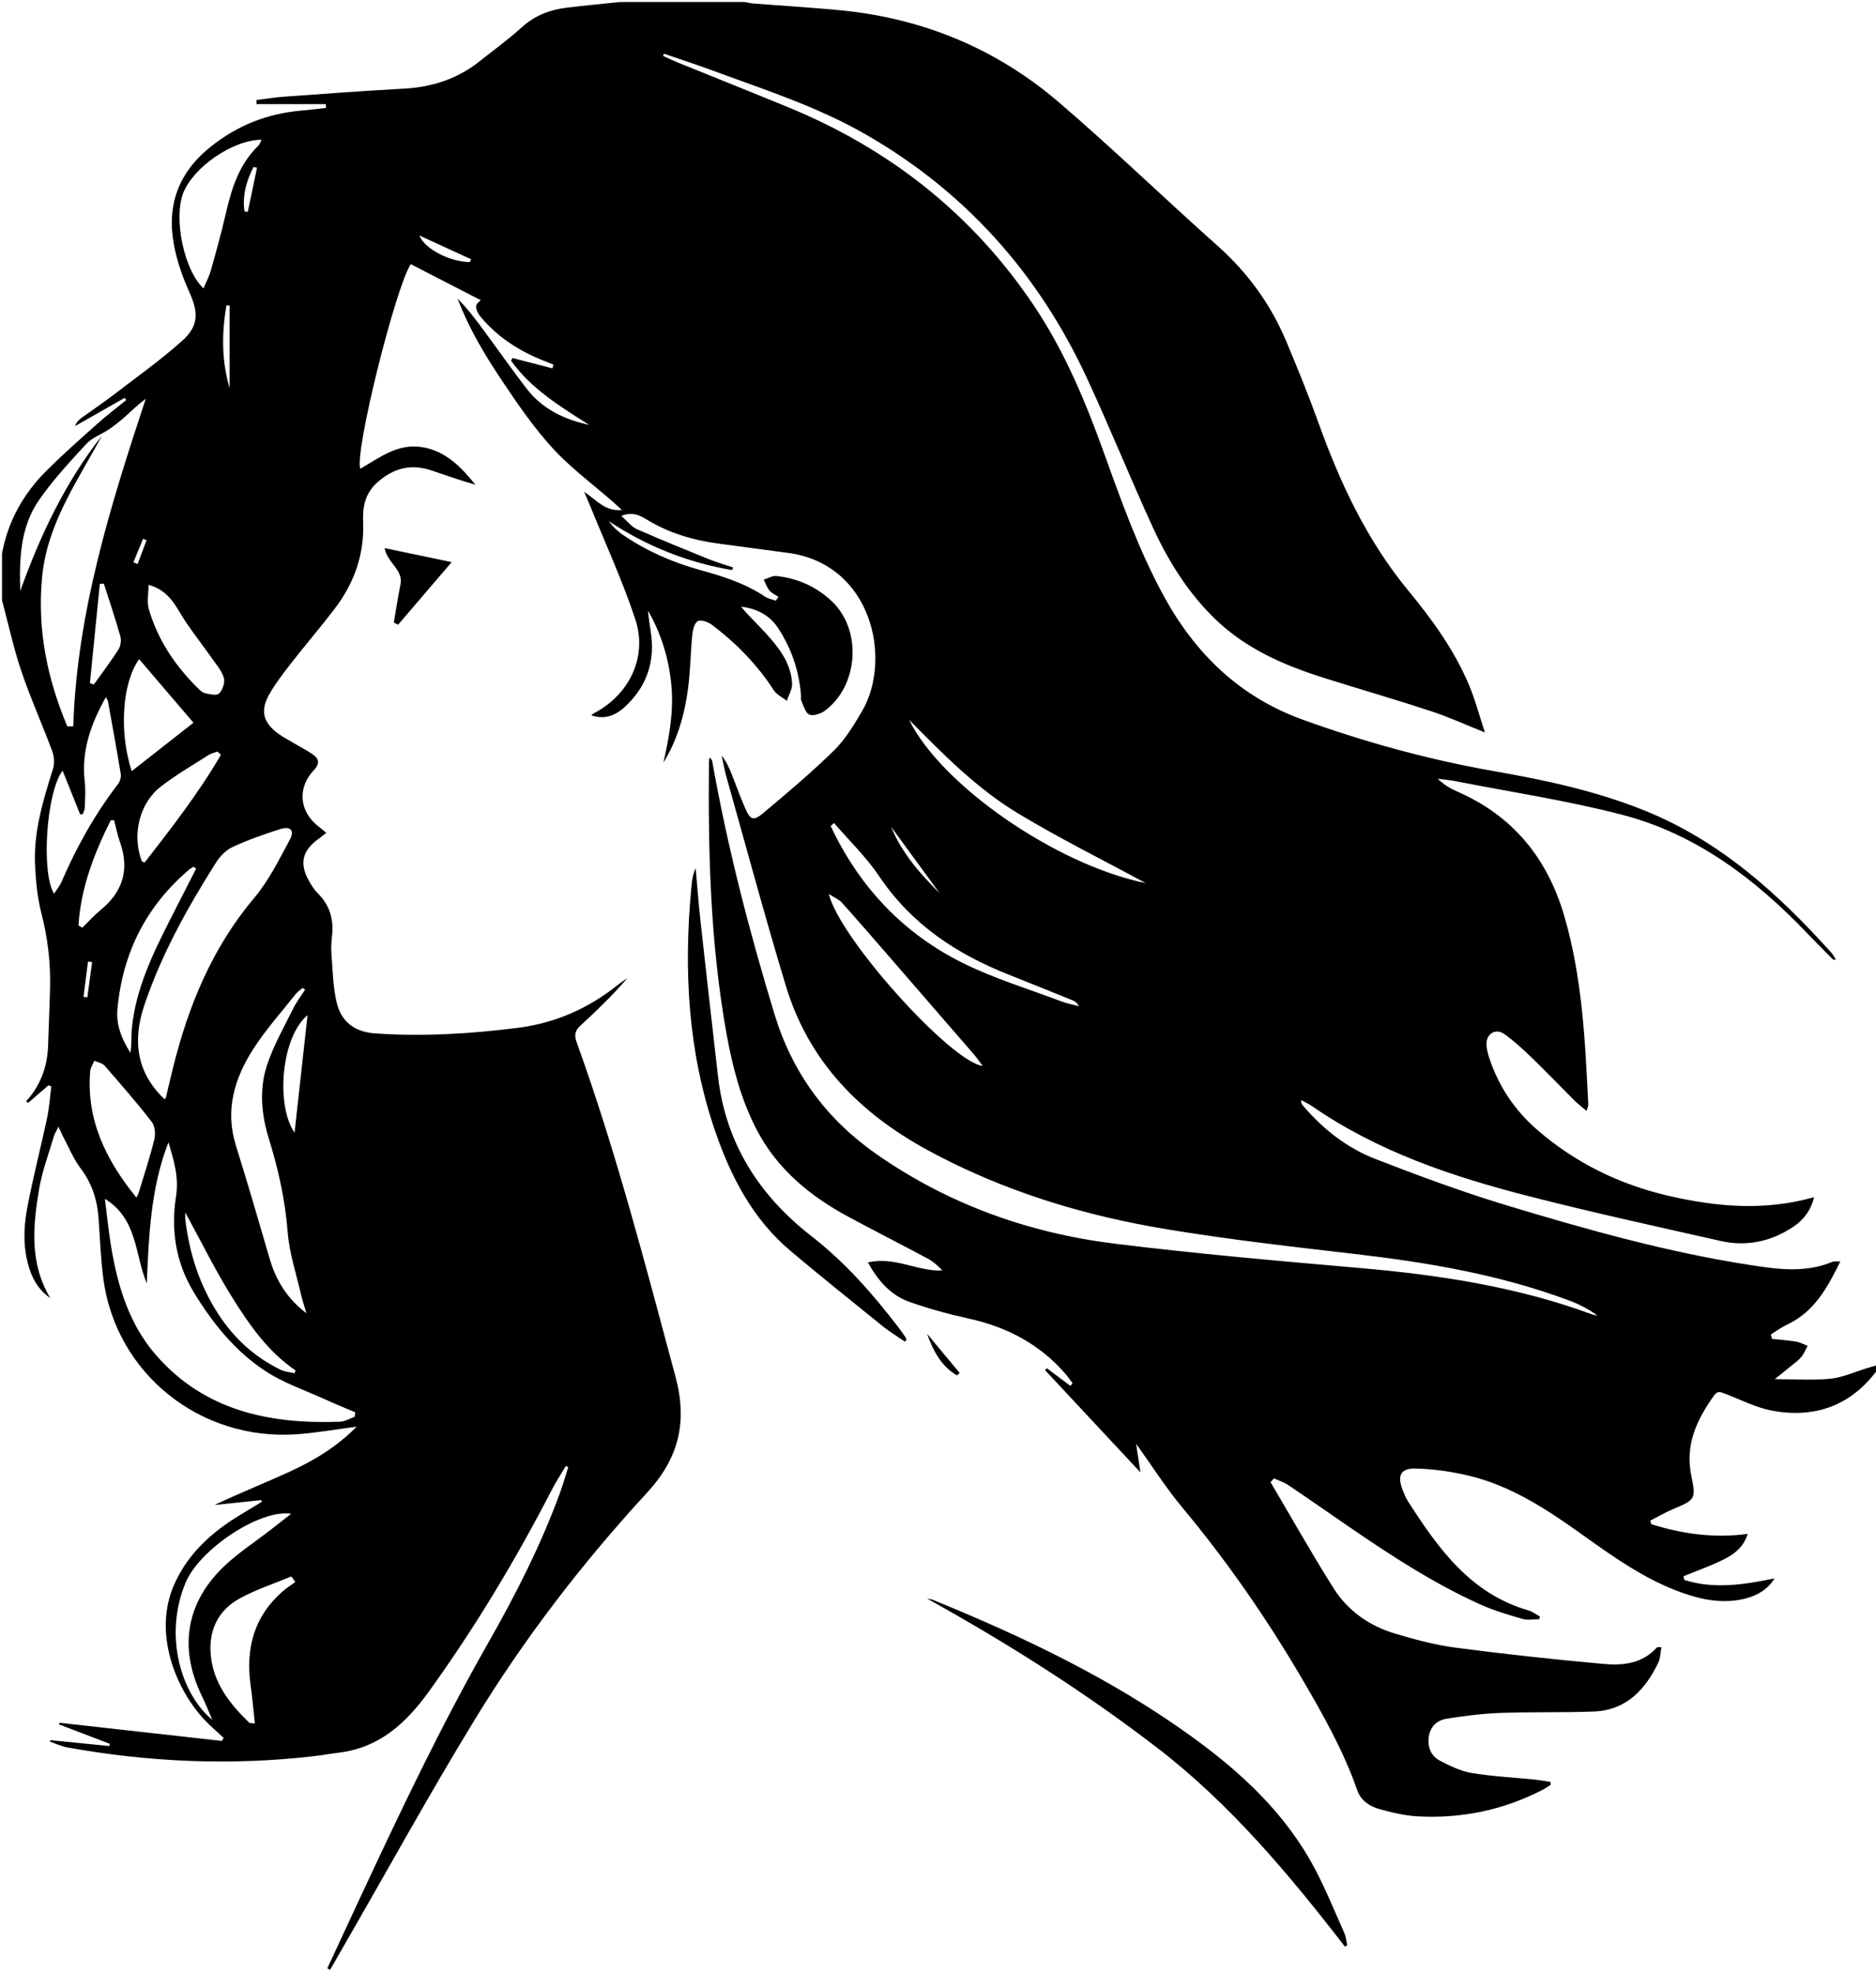 <?xml version="1.0" encoding="UTF-8"?><svg id="Layer_1" xmlns="http://www.w3.org/2000/svg" viewBox="0 0 932 980"><path d="m1,298v-23c2.97-16.27,10.79-30,22.41-41.51,8.04-7.96,16.53-15.47,24.97-23,4.6-4.1,9.53-7.84,14.32-11.74-.25-.37-.5-.75-.75-1.12-8.23,4.68-16.45,9.37-24.68,14.05.68-1.94,1.91-3.14,3.29-4.14,5.26-3.82,10.67-7.42,15.82-11.37,11.47-8.8,23.32-17.21,34.07-26.83,8.42-7.53,8.17-14.17,3.55-24.39-3.25-7.2-5.93-14.86-7.45-22.59-3.93-19.97,1.8-36.46,18.2-49.53,13.29-10.59,28.02-16.38,44.71-17.87,4.17-.37,8.32-.88,12.49-1.33-.02-.64-.05-1.28-.07-1.92h-34.46c0-.67-.02-1.35-.03-2.02,4.55-.56,9.09-1.32,13.65-1.65,19.94-1.43,39.87-2.93,59.83-4.02,13.91-.76,26.43-4.88,37.38-13.56,7.04-5.59,14.35-10.9,21-16.92,6.51-5.9,14.05-8.76,22.49-9.76,8.74-1.04,17.5-1.86,26.26-2.78,20.67,0,41.33,0,62,0,1.46.26,2.91.64,4.39.75,14.28,1.12,28.59,1.96,42.85,3.32,41.01,3.92,77.64,19.02,108.82,45.75,26.93,23.09,52.46,47.8,78.95,71.4,14.86,13.24,26.18,28.83,33.87,47.04,5.7,13.5,11.21,27.1,16.17,40.88,10.79,29.96,24.09,58.4,44.59,83.24,11.75,14.24,22.69,29.3,29.99,46.47,3.19,7.5,5.25,15.47,8.07,23.99-9.75-3.89-18.1-7.73-26.77-10.57-17.56-5.76-35.32-10.9-52.95-16.45-20.02-6.3-39.05-14.51-54.43-29.45-13.35-12.97-23.06-28.52-30.74-45.23-11.33-24.66-21.47-49.88-32.9-74.49-24.13-51.96-60.67-92.88-110.62-121.33-24-13.67-50.29-22.04-76.05-31.57-7.74-2.86-15.61-5.39-23.42-8.08-.14.37-.29.75-.43,1.12,2.5,1.11,4.97,2.3,7.51,3.33,18.21,7.39,36.46,14.67,54.64,22.14,50.52,20.76,91.65,53.16,122.19,98.68,15.44,23.02,25.89,48.42,35.19,74.33,8.5,23.68,17.02,47.33,29.09,69.53,15.71,28.87,37.85,50.39,69.23,61.72,30.94,11.16,62.53,19.85,94.93,25.53,25.47,4.46,50.67,9.83,74.77,19.55,37.5,15.1,66.49,41.3,93,70.8.8.89,1.32,2.03,2.11,3.26-.81,0-1.24.13-1.39-.02-4.23-4.25-8.48-8.47-12.62-12.81-25.95-27.21-55.41-49.53-92.23-59.11-27.19-7.07-55.13-11.26-82.75-16.68-2.89-.57-5.86-.79-8.79-1.17,3.08,2.94,6.36,4.88,9.83,6.39,27.54,12.02,44.63,33.14,52.96,61.51,8.99,30.63,10.46,62.31,12,93.93.04.83-.46,1.69-.88,3.15-2.35-2.01-4.32-3.51-6.06-5.24-7.08-7.05-13.99-14.29-21.17-21.23-4.3-4.15-8.73-8.26-13.58-11.71-4.41-3.13-9.16-.07-8.89,5.38.11,2.13.66,4.29,1.33,6.33,4.63,14.09,12.55,26.02,23.76,35.76,18.88,16.43,40.84,27.16,64.96,32.79,23.84,5.57,48.07,7.77,72.72.76-1.49,6.23-4.94,11.09-10.19,14.61-11.05,7.43-23.27,10.08-36.23,7.15-32.15-7.25-64.37-14.28-96.28-22.49-37.7-9.69-74.44-22.11-106.89-44.59-1.64-1.14-3.52-1.94-5.28-2.9-.04,1.49.42,2.14.94,2.75,9.9,11.62,21.77,20.97,35.89,26.46,21.85,8.5,43.92,16.64,66.36,23.4,39.38,11.88,79.03,23,119.79,29.3,13.66,2.11,27.45,4.09,40.9-1.54.94-.39,2.14-.16,4.03-.26-6.44,13.19-13.02,25.14-26.52,31.45-2.81,1.31-5.33,3.22-7.99,4.85.18.74.36,1.48.53,2.22,3.98.42,7.99.68,11.94,1.34,1.99.33,3.86,1.37,5.78,2.09-1,1.83-1.76,3.86-3.05,5.45-1.35,1.66-3.17,2.93-4.84,4.31-2.47,2.05-4.99,4.04-8.44,6.81,10.24,0,19.1.67,27.79-.23,6.09-.63,11.95-3.39,17.92-5.2,1.87-.57,3.75-1.1,5.62-1.66v2c-13.09,18.12-31.05,24.69-52.55,20.75-8.04-1.47-15.63-5.46-23.39-8.39-2.08-.79-3.73-1.73-5.54.82-8.52,12-14.53,24.36-11.29,39.96,2.46,11.86,1.69,11.93-9.3,16.6-3.81,1.62-7.4,3.74-11.09,5.63.16.59.32,1.18.48,1.76,15.45,4.83,31.24,7.11,47.93,4.82-2.41,7.57-7.99,10.91-13.9,13.66-5.89,2.74-12.02,4.95-18.04,7.4l.43,1.81c14.58,4.67,29.34,2.43,44.84-.75-3.23,5.15-8.14,8.4-14.47,10-10.78,2.72-21.17.76-31.38-2.85-18.63-6.6-34.44-18-50.33-29.34-17.13-12.23-34.76-23.8-55.57-28.8-8.66-2.08-17.68-3.37-26.58-3.6-7.45-.2-9.22,3.57-6.48,10.58.79,2.01,1.62,4.06,2.78,5.86,15.01,23.37,30.97,45.71,59.66,54.02,2.05.59,3.86,2.02,5.79,3.05-.12.45-.24.9-.36,1.35-2.74,0-5.65.61-8.18-.12-7.02-2.03-14.11-4.09-20.75-7.07-23.19-10.41-44.42-24.24-65.33-38.57-10.17-6.97-20.26-14.05-30.49-20.93-2.11-1.42-4.66-2.18-7.01-3.25-.57.62-1.14,1.24-1.7,1.86,10.39,17.59,20.4,35.42,31.31,52.69,7.16,11.33,17.95,18.84,30.83,22.62,9.72,2.86,19.62,5.58,29.63,6.89,24.59,3.21,49.26,5.91,73.96,8.12,9.48.85,19.12-.25,26.21-8.23.22-.25.92-.07,2.23-.13-.52,2.77-.47,5.53-1.55,7.74-6.53,13.5-15.98,23.63-32.07,24.24-15.48.58-30.99.13-46.47.7-8.94.33-17.88,1.47-26.72,2.89-4.68.75-8.08,3.91-8.77,9.07-.69,5.17,1.21,9.51,5.69,11.84,4.96,2.57,10.26,5.14,15.69,6.04,10.32,1.71,20.84,2.21,31.27,3.27,2.64.27,5.25.77,7.87,1.17.02.48.04.96.06,1.44-1.37.85-2.69,1.79-4.12,2.53-19.41,10-40.11,14.29-61.82,13.13-6.41-.34-12.84-1.86-19.05-3.58-4.87-1.35-9.3-4.22-11.09-9.34-6.84-19.64-17.01-37.61-27.45-55.44-17.54-29.96-37.25-58.39-59.5-85.1-8.25-9.91-15.21-20.9-22.93-31.64.72,4.76,1.42,9.4,2.14,14.21-16.09-17.24-31.73-34-47.37-50.76.29-.32.59-.64.88-.96,3.91,2.93,7.83,5.86,11.74,8.79.34-.46.68-.92,1.03-1.38-1.19-1.56-2.3-3.2-3.58-4.68-12.84-14.78-29.16-23.29-48.16-27.44-9.9-2.16-19.74-4.89-29.29-8.25-9.25-3.26-15.47-10.34-20.64-19.58,13.35-3.17,24.68,4.59,36.98,3.96-2.29-2.45-4.67-4.51-7.38-5.95-13.07-6.99-26.29-13.69-39.34-20.73-19.12-10.32-35.4-23.69-45.62-43.44-7.75-14.98-11.92-31.06-14.88-47.51-8.03-44.66-9.18-89.77-8.72-134.98,0-.72.17-1.44.26-2.16.96.65,1.28,1.34,1.41,2.07,7.56,42.54,18.34,84.27,30.94,125.58,8.86,29.05,25.83,52.03,50.55,69.3,35.7,24.96,75.69,39.26,118.61,44.55,40.33,4.98,80.84,8.52,121.33,12.04,39.49,3.43,78.4,9.29,115.77,23.12.8.3,1.68.36,2.53.53-4.42-3.25-9.13-5.65-14.06-7.49-34.27-12.8-69.99-18.87-106.17-23.07-31.1-3.6-62.25-7.14-93.14-12.21-41.8-6.85-82-19.06-119.49-39.46-33.76-18.38-58.97-44.08-70.29-81.4-10.44-34.42-19.76-69.18-29.52-103.8-.99-3.52-1.63-7.14-2.44-10.72,2.37,2.88,3.74,6.04,5.01,9.23,2.22,5.57,4.23,11.23,6.62,16.72,2.62,6.04,4.12,6.71,9.1,2.54,11.98-10.04,23.97-20.14,35.12-31.07,5.6-5.49,9.83-12.57,13.86-19.41,15.25-25.89,4.98-73.45-37.08-78.77-11.07-1.4-22.12-3.01-33.18-4.43-12.86-1.65-25.09-5.09-36.3-11.87-3.38-2.04-7.02-4.32-13.01-2.04,3.15,2.75,5.09,5.41,7.69,6.57,11.85,5.23,23.86,10.1,35.87,14.96,3.91,1.58,7.99,2.74,12,4.09-.16.43-.32.86-.49,1.3-22.1-3.72-42.49-11.87-61.36-24.34,2.08,2.7,4.4,4.99,7.04,6.8,11.79,8.09,24.72,13.71,38.47,17.52,11.26,3.12,22.37,6.6,32.21,13.22,1.55,1.04,3.57,1.37,5.38,2.02.43-.64.86-1.29,1.3-1.93-1.51-1.01-3.32-1.77-4.44-3.1-1.28-1.54-1.94-3.59-2.88-5.42,2.09-.65,4.26-2.03,6.26-1.82,10.58,1.11,19.96,5.32,27.67,12.65,15.04,14.32,13.16,42.09-3.73,54.39-2.02,1.47-5.65,2.63-7.59,1.78-1.95-.86-2.8-4.36-3.93-6.81-.39-.84-.1-1.98-.18-2.97-.99-12.03-4.77-23.15-11.39-33.2-4.27-6.49-10.7-9.68-18.35-10.61,3.7,4.62,7.98,8.5,11.85,12.75,6.66,7.33,12.98,15.05,13.47,25.52.13,2.78-1.68,5.66-2.6,8.49-2.19-1.71-5.05-3-6.47-5.21-8.25-12.77-18.69-23.41-30.73-32.52-1.88-1.42-5.4-2.67-7.05-1.82-1.66.85-2.48,4.36-2.73,6.79-.87,8.78-.93,17.65-2.07,26.38-1.71,13.08-5.25,25.69-12.28,37.12,2.89-12.69,5.18-25.4,3.96-38.48-1.23-13.19-5.03-25.57-11.62-37.09.34,4.33,1.19,8.55,1.67,12.81,1.6,14.1-3.09,25.94-13.54,35.39-5.25,4.74-10.82,5.79-16.31,3.81.41-.33.74-.69,1.15-.9,17.68-9.12,26.95-27.98,20.73-46.76-6.32-19.07-14.78-37.43-22.32-56.09-.99-2.44-2.08-4.84-3.13-7.26,6.11,4,10.51,9.98,18.77,9.02-10.84-10.2-23.18-18.75-33.24-29.44-10.3-10.95-18.89-23.66-27.27-36.23-8.23-12.34-15.77-25.21-21.08-39.28,4.85,4.89,8.93,10.26,12.93,15.69,7.12,9.65,14,19.48,21.32,28.98,7.81,10.13,18.69,15.35,31.07,18.02-14.29-9.08-28.77-17.86-38.76-31.85l.74-1.34c6.6,1.71,13.2,3.41,19.79,5.12.18-.62.35-1.23.53-1.85-1.77-.71-3.55-1.42-5.32-2.13-11.95-4.78-22.49-11.6-30.8-21.54-1.22-1.46-2.42-3.56-2.34-5.3.07-1.4,2.09-2.72,2.35-3.03-11.41-5.88-23.13-11.91-34.81-17.92-7.72,12.1-27.95,93.24-25.07,101.66,9.62-5.53,18.7-12.78,30.79-10.75,11.77,1.98,19.36,9.9,26.41,18.68-7.38-2.11-14.55-4.64-21.75-7.08-10.07-3.41-18.72-1.32-26.82,5.78-6.31,5.53-7.52,12.34-7.21,19.83.67,16.24-4.55,30.52-14.25,43.23-6.97,9.13-14.48,17.85-21.54,26.91-3.88,4.98-7.77,10.05-10.88,15.52-4.58,8.07-2.96,14.06,4.56,19.48,2.55,1.84,5.38,3.31,8.1,4.92,3,1.79,6.13,3.39,9.01,5.35,3.34,2.27,3.37,4.84.52,7.85-8.37,8.84-7.26,20.68,2.46,28.07,1.16.88,2.26,1.85,3.71,3.06-1.57,1.23-2.83,2.27-4.15,3.23-7.74,5.65-9.23,11.91-4.61,20.35,1.27,2.32,2.74,4.66,4.6,6.51,5.79,5.72,7.83,12.56,7.08,20.49-.28,2.98-.62,6.01-.39,8.98.65,8.26.74,16.7,2.63,24.69,2.23,9.42,8.73,14.64,19.04,15.36,23.73,1.66,47.26.23,70.8-2.73,18.93-2.38,35.5-9.78,50.24-21.66,1.38-1.11,2.91-2.02,4.36-3.03-7.21,8.3-14.98,15.94-23.02,23.27-2.82,2.57-3.6,4.64-2.21,8.49,19.64,54.43,34.12,110.39,49.13,166.21,6.06,22.56,1.62,40.53-14.18,57.67-32.13,34.85-61,72.45-85.7,112.92-22.29,36.53-42.94,74.05-64.32,111.14-2.48,4.3-4.93,8.61-7.4,12.92-.46-.25-.92-.51-1.38-.76,5.45-11.73,10.89-23.47,16.36-35.2,19.91-42.74,40.15-85.3,63.5-126.33,13.77-24.19,26.41-48.99,35.93-75.23,1.46-4.02,2.62-8.15,3.91-12.23-.4-.18-.79-.37-1.19-.55-2.34,3.94-4.88,7.77-6.98,11.83-17.97,34.85-38.11,68.34-61.06,100.19-11.38,15.8-24.62,27.94-44.77,30.4-4.3.52-8.57,1.3-12.87,1.79-40.86,4.67-81.5,2.9-121.93-4.39-2.99-.54-5.83-1.9-8.74-2.89.09-.25.18-.49.27-.74,9.76.98,19.52,1.95,29.29,2.93.06-.37.13-.75.19-1.12-8.42-3.22-16.85-6.44-25.27-9.66.13-.26.25-.52.38-.78,26.88,3.01,53.76,6.01,80.63,9.02.28-.51.57-1.01.85-1.52-3.1-2.91-6.35-5.68-9.28-8.74-13.61-14.19-26.64-42.98-14.9-68.31,6.95-14.99,18.6-25.35,32.39-33.7,3.62-2.19,7.23-4.38,10.85-6.57-.13-.26-.25-.52-.38-.78-7.74.8-15.47,1.6-23.21,2.41,12.35-5.86,24.86-10.83,37.09-16.42,12.13-5.55,23.54-12.34,33.51-22.48-10.45,1.36-19.97,3.07-29.57,3.76-48.07,3.48-89.93-30.05-96.25-77.11-1.35-10.06-1.66-20.26-2.41-30.39-.67-9-3.27-17.13-8.85-24.51-3.56-4.71-5.84-10.4-8.66-15.67-.72-1.34-1.3-2.76-2.4-5.12-1.14,2.41-1.94,3.65-2.34,5.01-2.52,8.62-5.77,17.14-7.25,25.94-3.06,18.25-4.96,36.65,5.54,54.24-5.25-3.68-8.21-8.33-10.08-13.74-3.55-10.24-3.3-20.8-1.36-31.14,2.79-14.88,6.65-29.56,9.8-44.37,1.11-5.22,1.46-10.59,2.16-15.9-.48-.19-.95-.37-1.43-.56l-10.09,8.72c-.33-.26-.67-.52-1-.79,7.21-7.94,10.59-17.28,10.91-27.78.3-9.66.76-19.32.98-28.98.29-12.56-1.26-24.85-4.41-37.08-1.89-7.35-2.6-15.1-3.02-22.72-.94-16.79,3.84-32.61,8.84-48.39.86-2.7.66-6.25-.33-8.94-4.91-13.27-10.77-26.22-15.3-39.61-3.93-11.62-6.52-23.68-9.7-35.55Zm175.15,405.85c.12-.76.25-1.51.37-2.27-4.94-2.11-9.93-4.11-14.82-6.34-10.1-4.61-20.87-8.22-30.03-14.27-14.88-9.82-26.02-23.64-35.31-38.89-9.01-14.79-11.55-30.99-8.93-47.62,1.54-9.75-1.09-18.14-3.75-27.01-8.8,22.59-9.75,46.3-10.76,70.09-6-14.31-4.46-31.91-20.81-42.02,1.07,8.34,1.8,15.89,3.03,23.36,3.25,19.8,8.92,38.85,22.36,54.26,24.21,27.76,56.48,34.37,91.37,33.11,2.46-.09,4.86-1.57,7.29-2.41ZM33.44,360.85l2.95-.08c1.83-56.51,18.48-109.61,36.02-162.69-3.86,2.87-7.14,6.13-10.59,9.19-2.48,2.19-5.1,4.25-7.84,6.1-3.64,2.46-8.18,3.99-11.06,7.11-8.22,8.9-16.55,17.88-23.45,27.79-9.41,13.51-9.95,29.42-9.4,45.28,9.91-27.62,22.31-53.86,40.54-77.08-12.04,22.44-27.09,43.47-29.67,69.98-2.55,26.11,2.51,50.67,12.5,74.39Zm48.3,185.18c.16-.15.54-.34.61-.6,1.22-5.01,2.37-10.03,3.61-15.03,7.66-30.89,19.49-59.63,40.35-84.38,7.19-8.53,12.3-18.91,17.64-28.83,2.52-4.69.43-6.93-4.64-5.35-8.07,2.52-16.1,5.39-23.77,8.92-3.26,1.5-6.26,4.62-8.23,7.73-14.19,22.41-27.06,45.53-35.58,70.78-5.9,17.47-4.06,33.49,10.03,46.76Zm70.51,106.34c-1.11-3.78-2.05-6.43-2.67-9.15-2.37-10.36-5.84-20.65-6.66-31.14-1.25-15.92-4.61-31.17-9.32-46.33-3.72-11.95-4.9-24.49-1.01-36.44,3.21-9.84,8.5-19.01,13.1-28.37,1.61-3.27,3.9-6.21,5.88-9.3-.41-.3-.82-.6-1.23-.9-1.19,1.06-2.57,1.96-3.54,3.19-7.1,8.99-14.83,17.6-20.99,27.2-9.36,14.58-14.11,30.37-8.6,47.97,5.81,18.57,11.25,37.26,16.69,55.94,3.11,10.67,8.44,19.79,18.34,27.33ZM26.86,443.96c1.49-2.33,2.88-3.97,3.69-5.86,7.48-17.36,16.63-33.73,28.18-48.75.98-1.27,1.49-3.44,1.23-5.04-1.96-12-4.16-23.95-6.32-35.92-.12-.65-.61-1.23-1.04-2.08-7.47,13.3-12.24,26.72-10.51,41.85.49,4.27.17,8.65.05,12.97-.03,1.11-.67,2.2-1.03,3.3-.44.03-.87.06-1.31.09-2.81-7-5.62-14.01-8.7-21.71-8.11,10.56-10.75,50.87-4.23,61.13ZM101.09,143.28c1.36-3.24,2.79-5.87,3.58-8.67,2.57-9.13,5.15-18.27,7.27-27.51,2.93-12.8,6.54-25.18,16.37-34.69.73-.71,1.03-1.86,1.63-2.99-14.23.05-33.87,13.57-38.92,26.5-4.84,12.38.23,38.05,10.07,47.35Zm-33.31,451.65c.53-1.1.88-1.64,1.06-2.24,2.68-8.87,5.62-17.68,7.83-26.67.67-2.71.3-6.7-1.31-8.77-7.43-9.57-15.4-18.73-23.37-27.86-1.14-1.31-3.39-1.65-5.13-2.44-.72,1.75-1.93,3.46-2.07,5.26-1.94,24.23,7.89,44.15,23,62.71Zm78.94,190.95c-.65-.93-1.3-1.86-1.96-2.78-8.51,3.55-17.39,6.44-25.46,10.81-10.73,5.82-15.65,15.58-14.62,27.88,1.18,14.15,9.36,24.5,19.08,33.9.36.35,1.19.22,2.87.47-.74-6.71-1.29-12.92-2.14-19.1-2.48-18.16,1.64-34.04,15.84-46.46,1.98-1.74,4.25-3.15,6.38-4.72Zm-77.61-458.46c-8.41,11.76-10.05,36.06-3.69,55.66,10.31-8.08,20.45-16.04,30.69-24.06-9.14-10.69-17.96-21.02-26.99-31.59Zm36.37,526.89c-1.74-3.99-3.36-8.04-5.25-11.95-11.7-24.2-7.67-47.11,12.18-65.31,6.72-6.16,14.43-11.22,21.67-16.81,3.33-2.57,6.62-5.18,10.62-8.31-15.83-2.32-45.66,17.83-52.51,34.29-11.14,26.76-1.86,55.73,13.29,68.1Zm306.3-410.25c4.98,21.72,60.66,83.5,76.38,85.43-1.59-2.11-2.87-4.03-4.38-5.77-13.48-15.61-26.99-31.2-40.52-46.78-8.26-9.52-16.51-19.06-24.92-28.45-1.45-1.62-3.7-2.53-6.57-4.42ZM73.81,290.52c0,4.25-.92,8.51.16,12.18,4.39,15.01,12.84,27.7,23.88,38.69,1.17,1.16,2.49,2.58,3.97,2.94,2.33.55,5.9,1.33,7.05.15,1.73-1.76,3.01-5.47,2.35-7.73-1.02-3.51-3.71-6.59-5.9-9.7-4.12-5.85-8.51-11.51-12.57-17.41-4.96-7.21-7.97-16.16-18.95-19.12Zm23.64,140.97c-.42-.3-.84-.6-1.26-.91-.69.42-1.45.75-2.06,1.26-21.55,18.24-33.29,41.63-35.8,69.58-.7,7.77,2.23,14.94,6.47,21.56.69-4.26.33-8.44.75-12.55,1.98-19.45,10.4-36.68,19.06-53.79,4.25-8.4,8.56-16.78,12.84-25.16Zm12.3-56.55c-.55-.53-1.11-1.07-1.66-1.6-1.5.56-3.15.87-4.47,1.72-7.97,5.11-16.24,9.87-23.7,15.66-10.78,8.36-14.42,24.08-9.46,37.1.08.2.56.25,1.43.61,13.36-17.21,26.83-34.5,37.86-53.48Zm304.57,33.88c-.54.51-1.08,1.02-1.63,1.53,14.19,30.14,35.99,53.38,65.87,68.14,15.59,7.7,32.47,12.8,48.81,18.98,2.77,1.05,5.72,1.59,8.59,2.36-.8-1.69-1.88-2.41-3.06-2.89-10.64-4.31-21.28-8.63-31.96-12.86-25.95-10.27-48.22-25.08-64.15-48.79-6.42-9.55-14.92-17.7-22.47-26.48Zm-322.27,193.52c0,1.19-.11,2.34.02,3.46,2,16.94,7.14,32.79,16.5,47.15,7.8,11.98,18.05,21.28,30.93,27.52,2.07,1,4.56,1.16,6.85,1.7.15-.48.3-.95.45-1.43-13.55-9.21-22.73-22.36-31.17-35.81-8.54-13.61-15.64-28.12-23.57-42.6Zm477.12-163.67c-21.47-11.62-42.9-22.25-63.32-34.56-20.52-12.37-37.39-29.52-54.21-46.53,16.3,32.92,73.56,72.18,117.53,81.09Zm-530.19,21.06c.64.36,1.29.73,1.93,1.09,3.05-2.97,5.91-6.17,9.19-8.87,11.08-9.13,14.34-20.26,9.44-33.83-1.24-3.45-1.9-7.11-2.83-10.67-.57,0-1.13.01-1.7.02-8.25,16.54-14.86,33.57-16.03,52.26Zm12.63-169.77c-.67,0-1.34.02-2.02.03-1.64,16.45-3.28,32.91-4.92,49.36l1.95.66c4.11-5.75,8.42-11.38,12.21-17.34,1.11-1.75,1.51-4.64.95-6.64-2.47-8.76-5.41-17.39-8.18-26.06Zm101.19,214.32c-13.25,11.04-15.79,44.97-6.47,58.38,2.11-19.02,4.29-38.7,6.47-58.38Zm-38.75-311.59v-40.95h-1.56c-2.35,13.64-2.47,27.27,1.56,40.95Zm119.42-62.51l.59-1.39c-8.23-3.78-16.46-7.56-25.72-11.82,2.81,7.02,15.71,13.2,25.13,13.21Zm233.34,313.5c-8.04-10.99-16.08-21.99-24.12-32.98,5.33,13,14.34,23.28,24.12,32.98ZM121.45,104.97c.54.11,1.09.22,1.63.33,1.54-7.33,3.07-14.66,4.61-21.99l-1.74-.35c-3.56,6.92-5.59,14.15-4.49,22.01ZM41.48,495.23c.64.06,1.28.11,1.92.17.79-5.82,1.57-11.64,2.36-17.47l-2.04-.27c-.75,5.86-1.5,11.71-2.24,17.57Zm24.8-215.91c.69.3,1.37.59,2.06.89,1.5-3.96,3-7.91,4.49-11.87-.59-.23-1.18-.46-1.76-.69-1.6,3.89-3.19,7.78-4.79,11.66Z"/><path d="m668.18,967.02c-27.83-36.02-56.95-70.83-93.21-98.74-36.08-27.76-74.44-52.02-114.36-74.15.98.21,2.02.27,2.93.64,44.82,18.29,88.38,39.01,127.84,67.42,24.81,17.86,47.07,38.35,61.66,65.77,5.54,10.41,9.98,21.41,14.79,32.2.84,1.89,1.01,4.08,1.49,6.13l-1.14.73Z"/><path d="m449.53,666.45c-3.67-2.53-7.51-4.84-10.97-7.62-15.29-12.34-30.62-24.65-45.67-37.29-19-15.97-29.94-37.18-37.78-60.18-13.37-39.21-15.51-79.55-11.65-120.45.3-3.21.64-6.41,2.14-9.62.8,8.84,1.45,17.69,2.43,26.51,2.82,25.65,5.75,51.29,8.68,76.92,3.79,33.23,20.44,59.12,46.35,79.29,16.88,13.14,30.75,28.95,43.61,45.8,1.11,1.46,2.15,2.97,3.17,4.49.25.37.32.87.48,1.31-.26.28-.53.56-.79.85Z"/><path d="m195.65,309.27c1.09-6.32,2.04-12.67,3.31-18.95,1.48-7.33-6.41-10.45-7.92-18.05,11.77,2.46,22.62,4.73,33.34,6.97-9.06,10.59-17.84,20.85-26.61,31.1-.7-.36-1.41-.72-2.11-1.08Z"/><path d="m475.39,683.23c-7.78-4.57-11.8-12.22-14.83-20.69,5.4,6.49,10.8,12.98,16.2,19.47-.46.41-.91.82-1.37,1.22Z"/></svg>